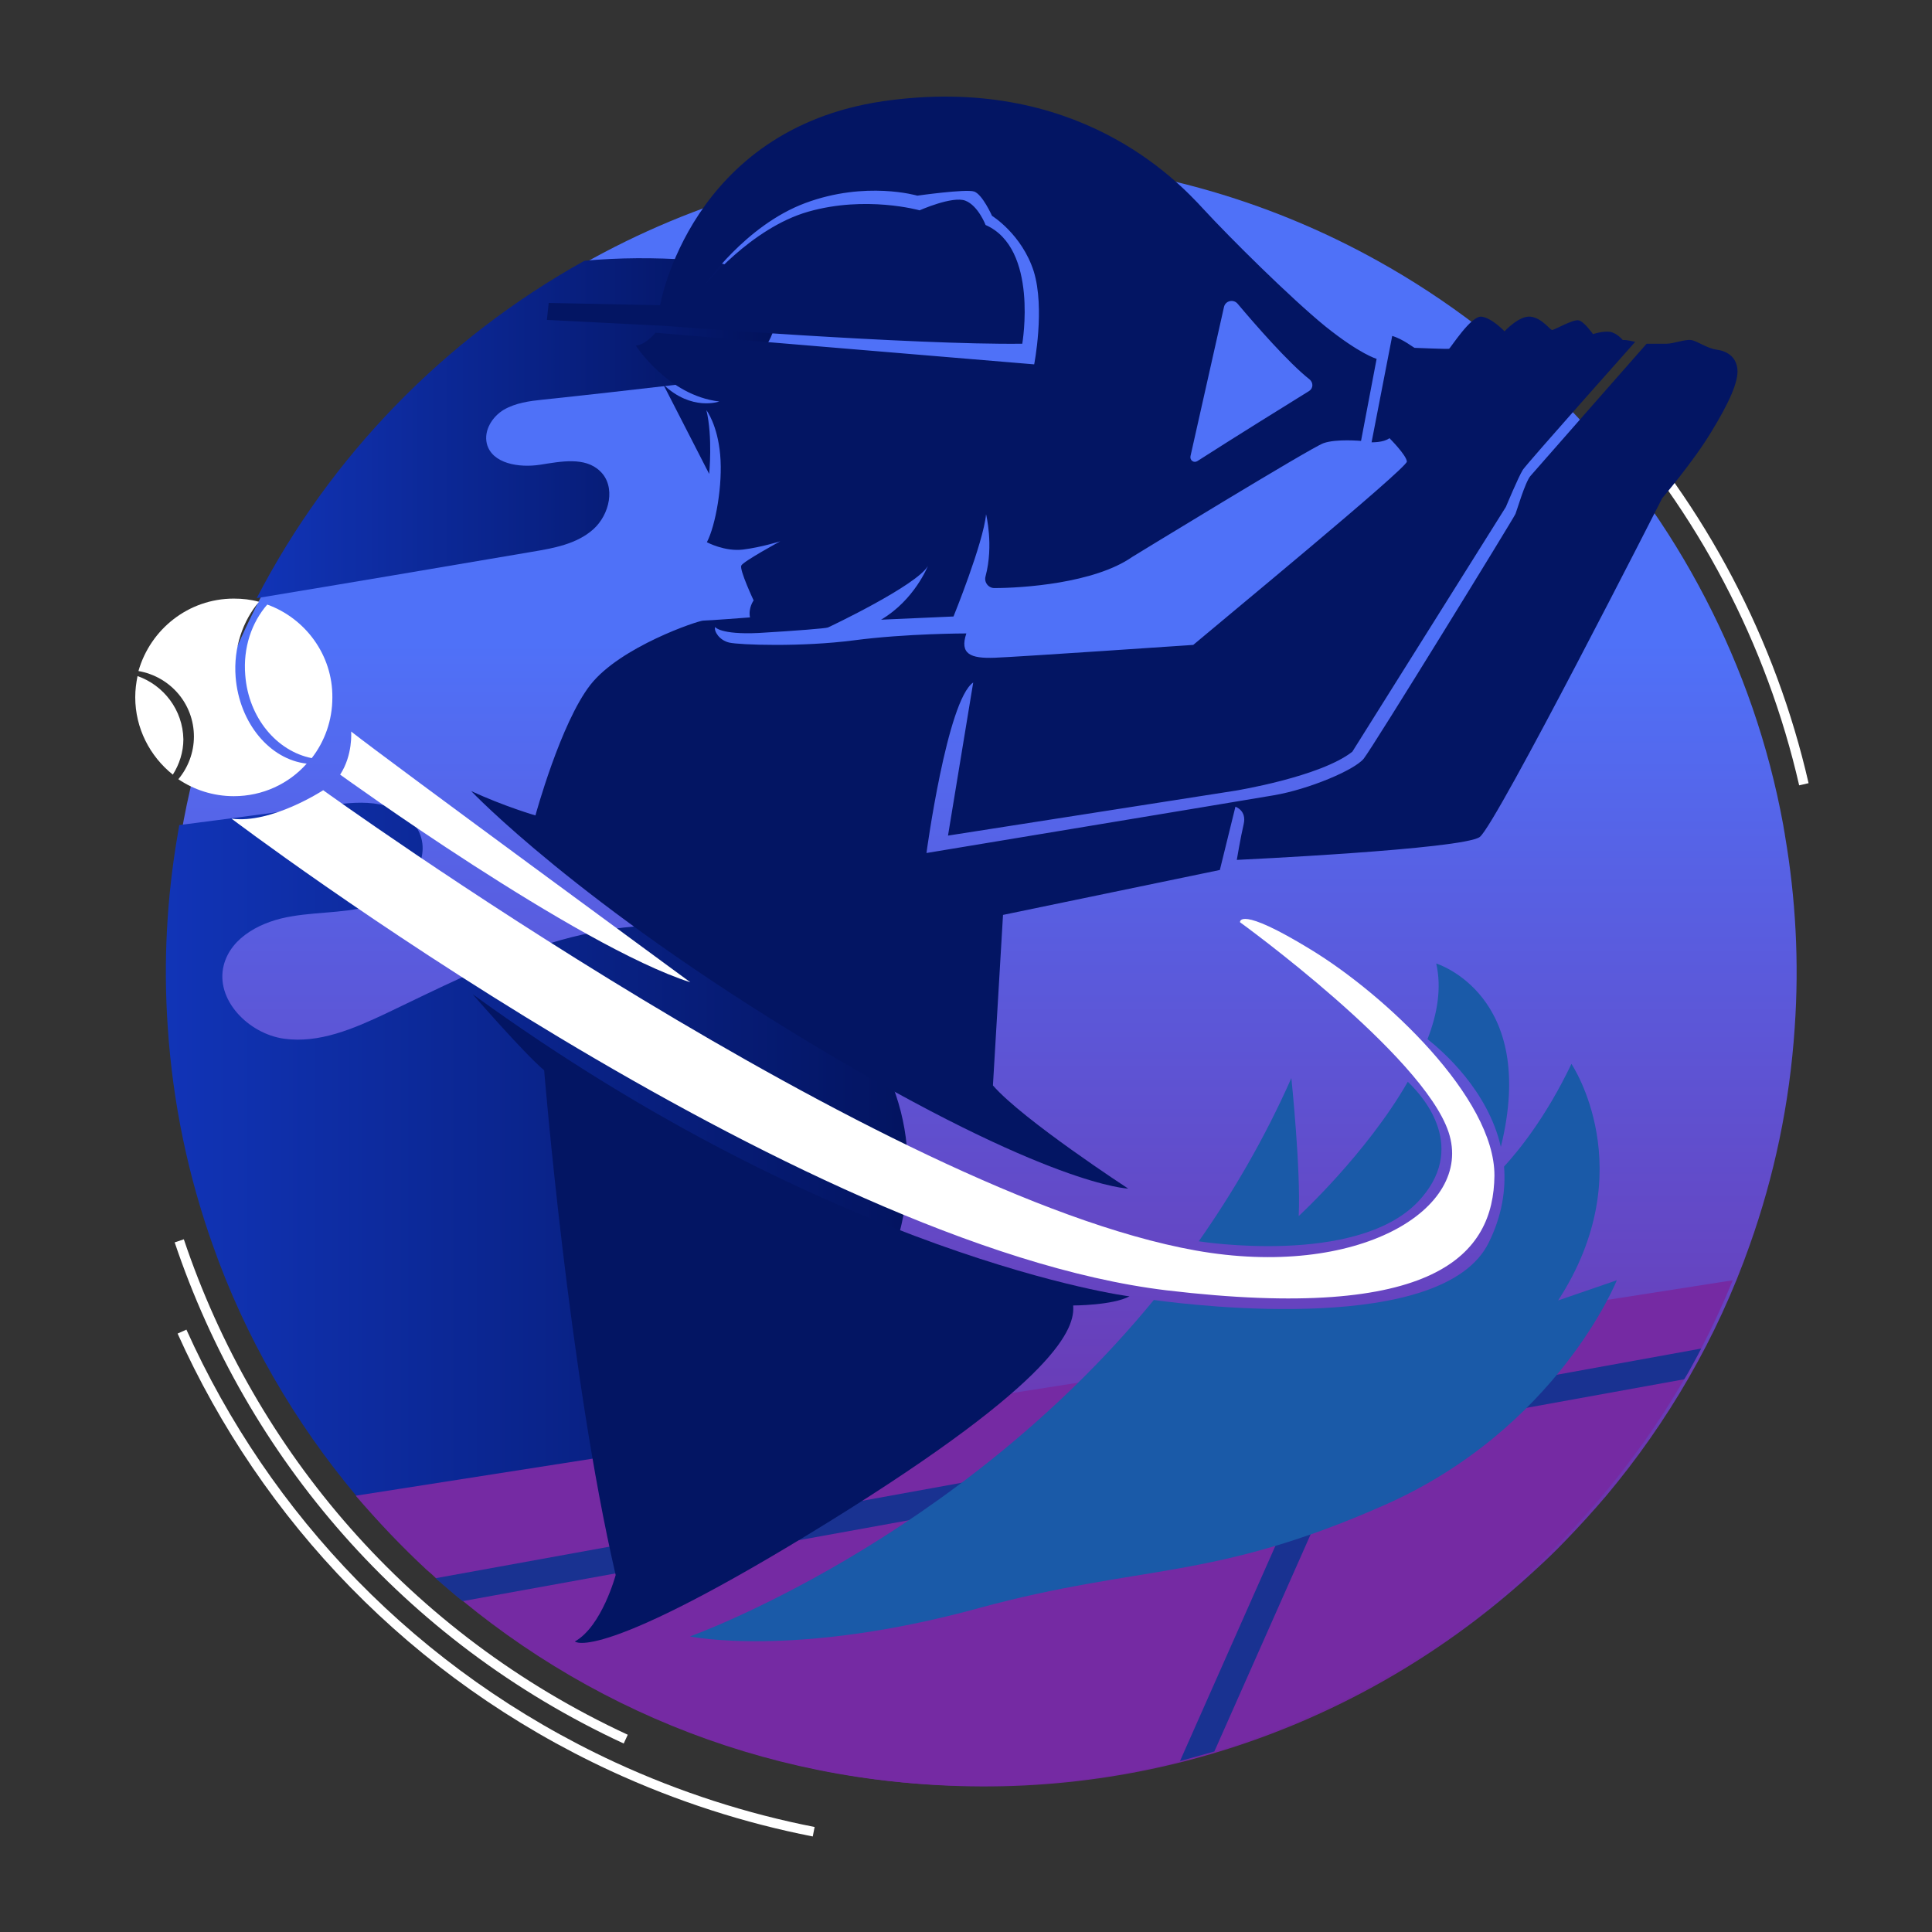 <svg width="200" height="200" viewBox="0 0 200 200" fill="none" xmlns="http://www.w3.org/2000/svg">
<rect x="0" y="0" width="200" height="200" fill="#333333" stroke="none"/>
<path d="M84.233 189.62C77.21 188.244 70.234 186.014 63.448 182.882C42.853 173.343 27.478 157.066 18.841 137.847" stroke="white" stroke-miterlimit="10"/>
<path d="M64.776 180.034C42.046 169.499 25.959 150.47 18.556 128.451" stroke="white" stroke-miterlimit="10"/>
<path d="M165.855 41.467C176.201 52.761 183.366 66.475 186.736 81.186" stroke="white" stroke-miterlimit="10"/>
<path d="M23.777 132.532C25.105 135.807 26.671 139.033 28.427 142.118C41.904 165.94 66.723 182.739 96.05 184.732C120.11 186.393 142.508 177.709 158.928 162.523C159.972 161.574 161.016 160.578 162.012 159.534C163.483 158.015 164.907 156.449 166.283 154.836C172.642 147.243 177.767 138.464 181.136 128.878C183.651 121.807 185.265 114.262 185.787 106.385C186.261 99.599 185.882 92.955 184.79 86.549C184.743 86.169 184.648 85.789 184.601 85.41C183.082 77.105 180.33 69.228 176.533 61.92C168.941 47.256 157.124 35.06 142.603 26.993C132.116 21.156 120.252 17.502 107.487 16.648C78.682 14.702 52.297 27.42 35.64 48.49C28.095 58.028 22.543 69.275 19.696 81.661C18.699 85.979 18.035 90.44 17.703 94.996C16.848 108.235 19.079 121.001 23.777 132.532Z" fill="url(#paint0_linear_416_918)"/>
<path d="M98.28 147.385L41.145 159.534C39.673 158.015 38.25 156.449 36.874 154.836C30.515 147.243 25.39 138.464 22.02 128.878C19.505 121.807 17.892 114.262 17.37 106.385C16.895 99.599 17.275 92.955 18.366 86.549C18.414 86.169 18.509 85.789 18.556 85.41C23.776 84.745 28.949 84.033 34.169 83.369C35.877 83.132 37.633 82.942 39.341 83.274C41.05 83.606 42.711 84.603 43.422 86.216C44.656 89.064 42.236 92.29 39.341 93.429C36.494 94.568 33.267 94.331 30.23 94.853C27.193 95.328 23.919 96.941 23.159 99.931C22.258 103.49 25.722 107.001 29.376 107.523C33.03 108.045 36.636 106.479 39.958 104.913C45.226 102.398 50.446 99.741 55.998 97.938C61.55 96.134 67.529 95.185 73.271 96.277C82.762 98.08 90.877 105.72 93.25 115.069C95.623 124.417 92.064 135.047 84.518 141.074C87.793 140.267 91.399 140.789 94.436 142.308C96.429 143.257 98.375 145.108 98.28 147.385Z" fill="url(#paint1_linear_416_918)"/>
<path d="M76.972 38.002C74.837 39.236 72.274 39.568 69.806 39.853C65.251 40.375 60.742 40.897 56.187 41.372C54.811 41.514 53.387 41.704 52.153 42.416C50.967 43.127 50.065 44.551 50.397 45.927C50.919 48.015 53.767 48.443 55.902 48.11C58.038 47.778 60.553 47.256 62.119 48.775C63.78 50.341 63.115 53.283 61.407 54.801C59.699 56.32 57.326 56.747 55.048 57.127C45.557 58.74 36.066 60.354 26.575 61.92C34.168 47.256 45.984 35.06 60.505 26.993C64.112 26.661 67.766 26.661 71.42 26.898C73.223 26.993 75.074 27.183 76.687 27.942C78.348 28.701 79.772 30.078 80.151 31.833C80.721 34.254 79.108 36.721 76.972 38.002Z" fill="url(#paint2_linear_416_918)"/>
<path d="M179.379 132.532C178.382 134.952 177.291 137.325 176.105 139.603C175.678 140.457 175.203 141.264 174.776 142.07C174.634 142.308 174.491 142.545 174.349 142.782C163.766 161.005 146.54 175.051 125.708 181.315C124.521 181.648 123.335 181.98 122.149 182.312C117.308 183.546 112.278 184.352 107.106 184.685C84.802 186.203 63.922 178.895 47.882 165.703C46.933 164.944 46.031 164.137 45.082 163.33C44.798 163.045 44.465 162.761 44.181 162.523C41.571 160.103 39.151 157.541 36.825 154.836L179.379 132.532Z" fill="#752AA3"/>
<path d="M176.105 139.603C175.678 140.457 175.204 141.264 174.777 142.07C174.634 142.308 174.492 142.545 174.349 142.782L140.04 148.999L125.708 181.315C124.522 181.648 123.336 181.98 122.149 182.312L136.623 149.663L47.883 165.75C46.934 164.991 46.032 164.184 45.083 163.378L176.105 139.603Z" fill="#193291"/>
<path d="M147.774 107.571C149.34 108.805 154.038 112.886 155.367 118.723C159.258 102.968 148.676 99.741 148.676 99.741C149.246 102.209 148.818 104.914 147.774 107.571Z" fill="#1A5AA8"/>
<path d="M124.095 128.498C124.095 128.498 140.372 131.108 146.778 124.417C151.998 118.913 147.49 113.645 145.734 111.984C141.463 119.435 134.44 125.888 134.44 125.888C134.677 121.143 133.681 111.604 133.681 111.604C130.928 117.821 127.654 123.421 124.095 128.498Z" fill="#1A5AA8"/>
<path d="M161.299 134.62C170.078 121.096 162.675 110.134 162.675 110.134C160.065 115.591 157.265 119.055 155.699 120.763C155.889 123.136 155.51 125.794 154.133 128.593C149.483 138.227 123.905 135.19 119.444 134.573C98.896 159.629 71.42 169.404 71.42 169.404C71.42 169.404 82.335 171.682 101.364 166.462C118.258 161.859 125.471 163.71 143.361 155.785C161.252 147.86 167.373 132.532 167.373 132.532L161.299 134.62Z" fill="#1A5AA8"/>
<path d="M120.773 133.576C82.335 128.973 23.966 84.745 23.966 84.745C28.094 85.315 33.457 81.803 33.457 81.803C33.457 81.803 91.541 123.705 123.763 129.447C140.467 132.437 152.615 125.224 149.958 117.204C147.3 109.184 128.366 95.47 128.366 95.47C128.366 95.47 128.129 93.667 135.722 98.317C143.362 102.968 154.751 113.645 154.703 121.712C154.608 129.827 148.724 136.898 120.773 133.576Z" fill="white"/>
<path d="M35.212 80.189C35.212 80.189 59.746 97.937 71.467 101.686C71.467 101.686 40.147 78.718 36.351 75.728C36.351 75.776 36.541 78.149 35.212 80.189Z" fill="white"/>
<path d="M24.392 70.082C24.155 67.045 25.152 64.245 26.813 62.299C25.958 62.062 25.104 61.967 24.203 61.967C19.505 61.967 15.566 65.147 14.332 69.465C17.606 70.034 20.074 72.834 20.074 76.251C20.074 77.912 19.457 79.478 18.461 80.664C20.074 81.756 22.067 82.42 24.203 82.42C27.192 82.42 29.897 81.139 31.748 79.051C27.951 78.624 24.772 74.875 24.392 70.082Z" fill="white"/>
<path d="M27.667 62.584C26.053 64.434 25.152 67.044 25.389 69.892C25.721 74.305 28.663 77.769 32.27 78.481C33.599 76.773 34.406 74.59 34.406 72.217C34.453 67.804 31.606 64.007 27.667 62.584Z" fill="white"/>
<path d="M14.237 69.987C14.095 70.699 14 71.41 14 72.17C14 75.397 15.518 78.291 17.891 80.19C18.556 79.146 18.983 77.864 18.983 76.536C18.935 73.499 16.942 70.936 14.237 69.987Z" fill="white"/>
<path d="M48.928 102.92C48.928 102.92 54.29 109.09 56.331 110.798C56.331 110.798 58.893 142.213 63.734 163.045C63.734 163.045 62.31 168.36 59.51 169.926C59.51 169.926 61.883 172.347 85.8 157.541C109.717 142.735 111.283 137.42 111.093 135.142C111.093 135.142 115.174 135.142 116.93 134.193C116.93 134.24 86.464 130.159 48.928 102.92Z" fill="#031563"/>
<path d="M179.854 38.192C179.712 36.911 178.762 36.342 177.718 36.199C176.674 36.057 175.725 35.297 175.061 35.203C174.444 35.108 173.21 35.582 172.546 35.582C171.882 35.582 170.458 35.582 170.458 35.582C170.458 35.582 159.021 48.585 158.452 49.249C157.882 49.866 156.981 52.998 156.886 53.188C156.838 53.425 142.127 77.342 141.178 78.529C140.229 79.715 135.484 81.708 131.877 82.325C128.271 82.942 95.907 88.304 95.907 88.304C95.907 88.304 98.042 72.502 100.747 70.651L98.137 86.501L127.891 81.85C127.891 81.85 136.67 80.427 139.992 77.817L155.889 52.476C155.889 52.476 157.171 49.392 157.645 48.632C158.12 47.92 169.272 35.392 169.272 35.392C169.272 35.392 168.37 35.155 167.99 35.203C167.99 35.203 167.421 34.491 166.662 34.348C165.902 34.254 164.906 34.586 164.906 34.586C164.906 34.586 164.004 33.304 163.435 33.162C162.865 33.02 160.92 34.158 160.682 34.158C160.445 34.158 159.638 32.925 158.452 32.782C157.266 32.64 155.747 34.301 155.747 34.301C155.747 34.301 154.466 32.925 153.374 32.782C152.283 32.64 150.147 36.057 150.005 36.104C149.815 36.152 146.541 36.009 146.446 36.009C146.351 36.009 145.259 35.108 144.121 34.776L141.985 45.785C141.985 45.785 143.219 45.832 143.836 45.358C143.836 45.358 145.592 47.114 145.639 47.778C145.687 48.442 126.04 64.624 123.525 66.76C123.525 66.76 105.492 67.994 102.977 68.089C100.462 68.183 99.323 67.709 100.035 65.573C100.035 65.573 93.819 65.573 88.409 66.285C82.951 66.997 76.545 66.76 75.501 66.523C74.457 66.285 73.888 65.336 74.03 64.909C74.03 64.909 74.552 65.716 78.538 65.526C82.524 65.289 85.467 65.052 85.704 64.957C85.941 64.862 94.91 60.591 96.049 58.598C96.049 58.598 94.673 62.109 91.209 64.15L98.707 63.818C98.707 63.818 101.791 56.225 102.076 53.235C102.076 53.235 102.882 56.415 102.028 59.642C101.838 60.259 102.313 60.876 102.93 60.876C105.777 60.876 113.275 60.401 117.214 57.649C117.214 57.649 135.674 46.354 137.002 45.88C138.331 45.405 140.894 45.643 140.894 45.643L142.507 37.148C142.507 37.148 140.799 36.674 137.192 33.779C133.586 30.837 127.322 24.62 124.569 21.631C121.817 18.641 111.377 7.584 91.398 10.479C71.42 13.421 68.335 31.596 68.335 31.596L56.804 31.359L56.614 33.114L68.763 33.731C68.763 33.731 94.483 35.724 105.825 35.582C105.825 35.582 107.533 25.712 102.028 23.291C102.028 23.291 101.269 21.298 99.94 20.776C98.612 20.254 95.195 21.773 95.195 21.773C95.195 21.773 89.643 20.207 83.663 21.915C77.684 23.624 72.891 29.603 72.891 29.603C72.891 29.603 77.115 23.339 83.379 21.014C89.643 18.688 94.958 20.254 94.958 20.254C94.958 20.254 99.988 19.543 100.842 19.827C101.696 20.112 102.693 22.342 102.693 22.342C102.693 22.342 105.777 24.241 107.011 28.084C108.197 31.928 107.058 37.718 107.058 37.718L67.861 34.443C67.861 34.443 66.817 35.724 65.82 35.772C65.82 35.772 69.142 40.945 74.457 41.562C74.457 41.562 71.61 42.605 68.668 39.806L73.413 49.059C73.413 49.059 73.793 45.263 73.128 42.463C73.128 42.463 74.267 43.934 74.552 47.066C74.837 50.151 74.078 54.422 73.176 56.13C73.176 56.13 75.027 57.127 76.925 56.889C78.823 56.652 80.769 56.035 80.769 56.035C80.769 56.035 76.925 58.123 76.735 58.55C76.545 59.025 78.016 62.157 78.016 62.157C78.016 62.157 77.447 62.916 77.637 63.913C77.637 63.913 73.318 64.245 72.796 64.245C72.274 64.245 64.207 66.95 61.122 70.888C58.038 74.827 55.428 84.413 55.428 84.413C55.428 84.413 52.296 83.511 48.784 81.898C48.784 81.898 59.794 93.524 84.233 108.188C108.672 122.851 116.787 123.041 116.787 123.041C116.787 123.041 105.872 115.923 102.788 112.364L103.832 94.711L126.278 90.06L127.891 83.511C127.891 83.511 129.077 83.891 128.745 85.315C128.413 86.738 128.033 89.016 128.033 89.016C128.033 89.016 151.429 87.925 153.184 86.643C154.893 85.362 172.071 51.574 172.071 51.574C172.071 51.574 175.298 47.778 177.102 44.788C179 41.704 179.996 39.474 179.854 38.192ZM126.705 31.786C126.847 31.121 127.701 30.932 128.128 31.454C129.884 33.542 133.396 37.575 135.579 39.284C135.958 39.616 135.958 40.185 135.531 40.47C133.301 41.846 127.654 45.358 123.952 47.731C123.573 47.968 123.146 47.636 123.241 47.209L126.705 31.786Z" fill="#031563"/>
<defs>
<linearGradient id="paint0_linear_416_918" x1="101.784" y1="184.907" x2="101.784" y2="16.426" gradientUnits="userSpaceOnUse">
<stop offset="0.067" stop-color="#73299F"/>
<stop offset="0.703" stop-color="#4F71F8"/>
</linearGradient>
<linearGradient id="paint1_linear_416_918" x1="17.161" y1="121.318" x2="98.284" y2="121.318" gradientUnits="userSpaceOnUse">
<stop stop-color="#1134B7"/>
<stop offset="1" stop-color="#02125B"/>
</linearGradient>
<linearGradient id="paint2_linear_416_918" x1="26.599" y1="44.319" x2="80.303" y2="44.319" gradientUnits="userSpaceOnUse">
<stop stop-color="#1134B7"/>
<stop offset="1" stop-color="#02125B"/>
</linearGradient>
</defs>
</svg>
